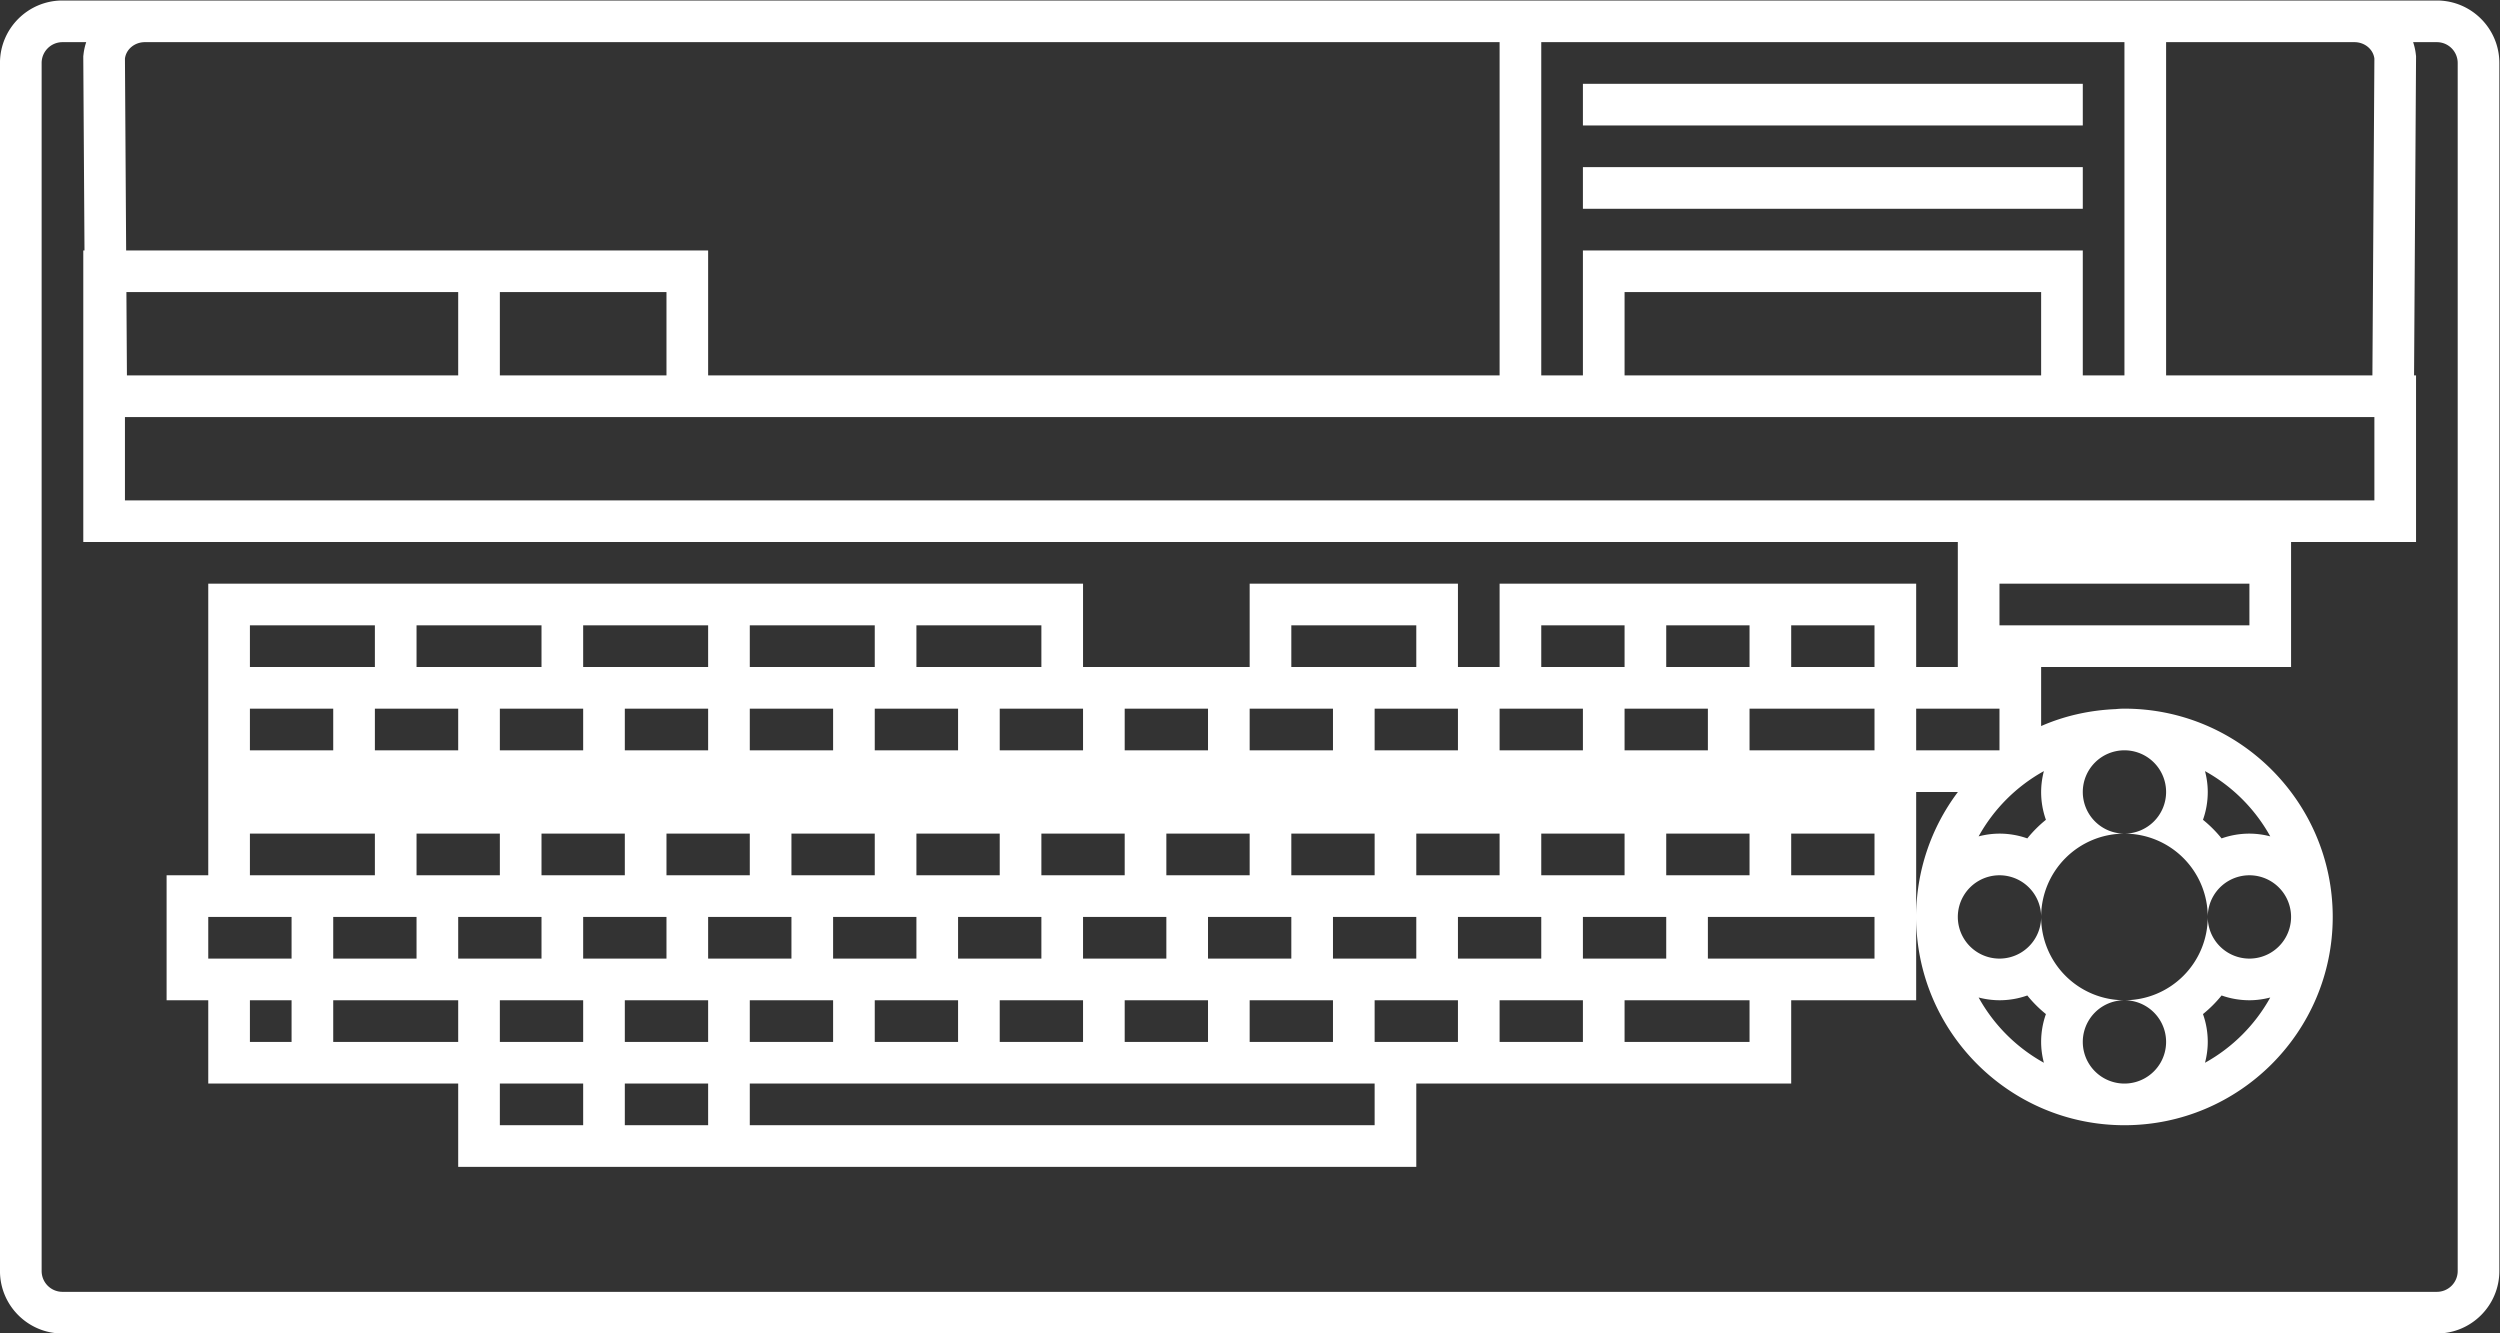 <svg xmlns="http://www.w3.org/2000/svg" xml:space="preserve" width="320" height="170.667"><rect width="100%" height="100%" fill="#333333" stroke="none"/><defs><clipPath id="a" clipPathUnits="userSpaceOnUse"><path d="M0 256h256V0H0Z"/></clipPath></defs><g clip-path="url(#a)" transform="matrix(1.333 0 0 -1.333 -10.667 256)"><path d="M180 132h8v-4h-8zm-4-8h12v-4h-12zm4-12h8v-4h-8zm-8-8h16v-4h-16zm-8-8h12v-4h-12zm-4 8h8v-4h-8zm-4 8h8v-4h-8zm-4-16h8v-4h-8zm8 24h-8v4h8zm4 8h-8v4h8zm12-20h-8v4h8zm-8 24h8v-4h-8zm4-12h-8v4h8zm-24-16h8v-4h-8zm-4 8h8v-4h-8zm-4-16h8v-4h-8zm-4 8h8v-4h-8zM80 88h60v-4H80Zm8 32h-8v4h8zm4 8H80v4h12zm8-8h-8v4h8zm8 8H96v4h12zm4-8h-8v4h8zm-8-24h8v-4h-8zm-4 8h8v-4h-8zm-4 8h8v-4h-8Zm-4-16h8v-4h-8zm-4 8h8v-4h-8zm0-12h-8v4h8zm-4 20h8v-4h-8zm32-4h-8v4h8zm4-8h-8v4h8zm4 20h-8v4h8zm0-28h-8v4h8zm4 16h-8v4h8zm4-8h-8v4h8zm4 20h-8v4h8zm0-28h-8v4h8zm-4 20h8v-4h-8zm16 8h-8v4h8zm-4 8h-12v4h12zm-68-24h8v-4h-8zm-4 8h8v-4h-8Zm-4-16h8v-4h-8zm0-8h8v-4h-8zm-4 16h8v-4h-8zm12 16h-8v4h8zm-12 12h12v-4H64Zm-4-20h8v-4h-8Zm-4-16h8v-4h-8zm0-8h8v-4h-8zm-4 16h8v-4h-8zm-4 8h8v-4h-8Zm-8-16h12v-4H40Zm0 24h-8v4h8zm4 8H32v4h12zm4-28h-8v4h8zm4 20h-8v4h8zm12 0h-8v4h8zm-4 8H48v4h12Zm-28-16h12v-4H32Zm4-20h-4v4h4zm-8 12h8v-4h-8Zm216-34a2 2 0 0 0-2-2H14a2 2 0 0 0-2 2v116a2 2 0 0 0 2 2h2.28a5.7 5.7 0 0 1-.251-1.104l-.03-.25.001-.252.115-18.394H16v-28h180v-12h-4v8h-40v-8h-4v8h-20v-8h-16v8H28v-28h-4V96h4v-8h24v-8h92v8h36v8h12v20h4.01a19.9 19.9 0 0 1-4.01-12c0-11.028 8.972-20 20-20s20 8.972 20 20-8.972 20-20 20q-.42 0-.83-.043c-2.537-.105-4.961-.659-7.17-1.627V128h24v12h12v16h-.19l.19 30.394.002.252-.03.25c-.046.382-.134.75-.251 1.104H242a2 2 0 0 0 2-2zm-92 118v-32H76v12H20.115L20 186.418c.108.901.933 1.582 1.914 1.582zm60 0v-32h-4v12h-48v-12h-4v32zm-8-32h-40v8h40zm-152 0H20.19l-.05 8H52Zm20 0H56v8h16Zm-52-12v8h216v-8zm180-8h24v-4h-24zm0-16h-8v4h8zm4.459-6.672a12 12 0 0 1-1.787-1.787A8 8 0 0 1 200 112a8 8 0 0 1-2.002-.264 16.06 16.06 0 0 0 6.266 6.266A8 8 0 0 1 204 116c0-.937.162-1.836.459-2.672m-.195-23.33a16.06 16.06 0 0 0-6.266 6.266A8 8 0 0 1 200 96c.937 0 1.836.162 2.672.459a12 12 0 0 1 1.787-1.787A8 8 0 0 1 204 92c0-.692.098-1.361.264-2.002M216 116a4 4 0 0 0-4-4 8 8 0 0 0 8-8 4 4 0 1 0 8 0 4 4 0 0 0-8 0 8 8 0 0 0-8-8 4 4 0 1 0 0-8 4 4 0 0 0 0 8 8 8 0 0 0-8 8 4 4 0 1 0-8 0 4 4 0 0 0 8 0 8 8 0 0 0 8 8 4 4 0 1 0 4 4m3.736 2.002a16.06 16.06 0 0 0 6.266-6.266A8 8 0 0 1 224 112a8 8 0 0 1-2.672-.459 12 12 0 0 1-1.787 1.787c.297.836.459 1.735.459 2.672 0 .692-.098 1.361-.264 2.002m-.195-23.33a12 12 0 0 1 1.787 1.787A8 8 0 0 1 224 96c.692 0 1.361.098 2.002.264a16.06 16.06 0 0 0-6.266-6.266c.166.641.264 1.31.264 2.002 0 .937-.162 1.836-.459 2.672M234.087 188c.98 0 1.805-.681 1.913-1.582L235.81 156H216v32zm7.913 4H14c-3.309 0-6-2.691-6-6V70c0-3.309 2.691-6 6-6h228c3.309 0 6 2.691 6 6v116c0 3.309-2.691 6-6 6" style="fill:#fff;fill-opacity:1;fill-rule:nonzero;stroke:none"/><path d="M208 176h-48v-4h48zm0 8h-48v-4h48z" style="fill:#fff;fill-opacity:1;fill-rule:nonzero;stroke:none"/></g></svg>